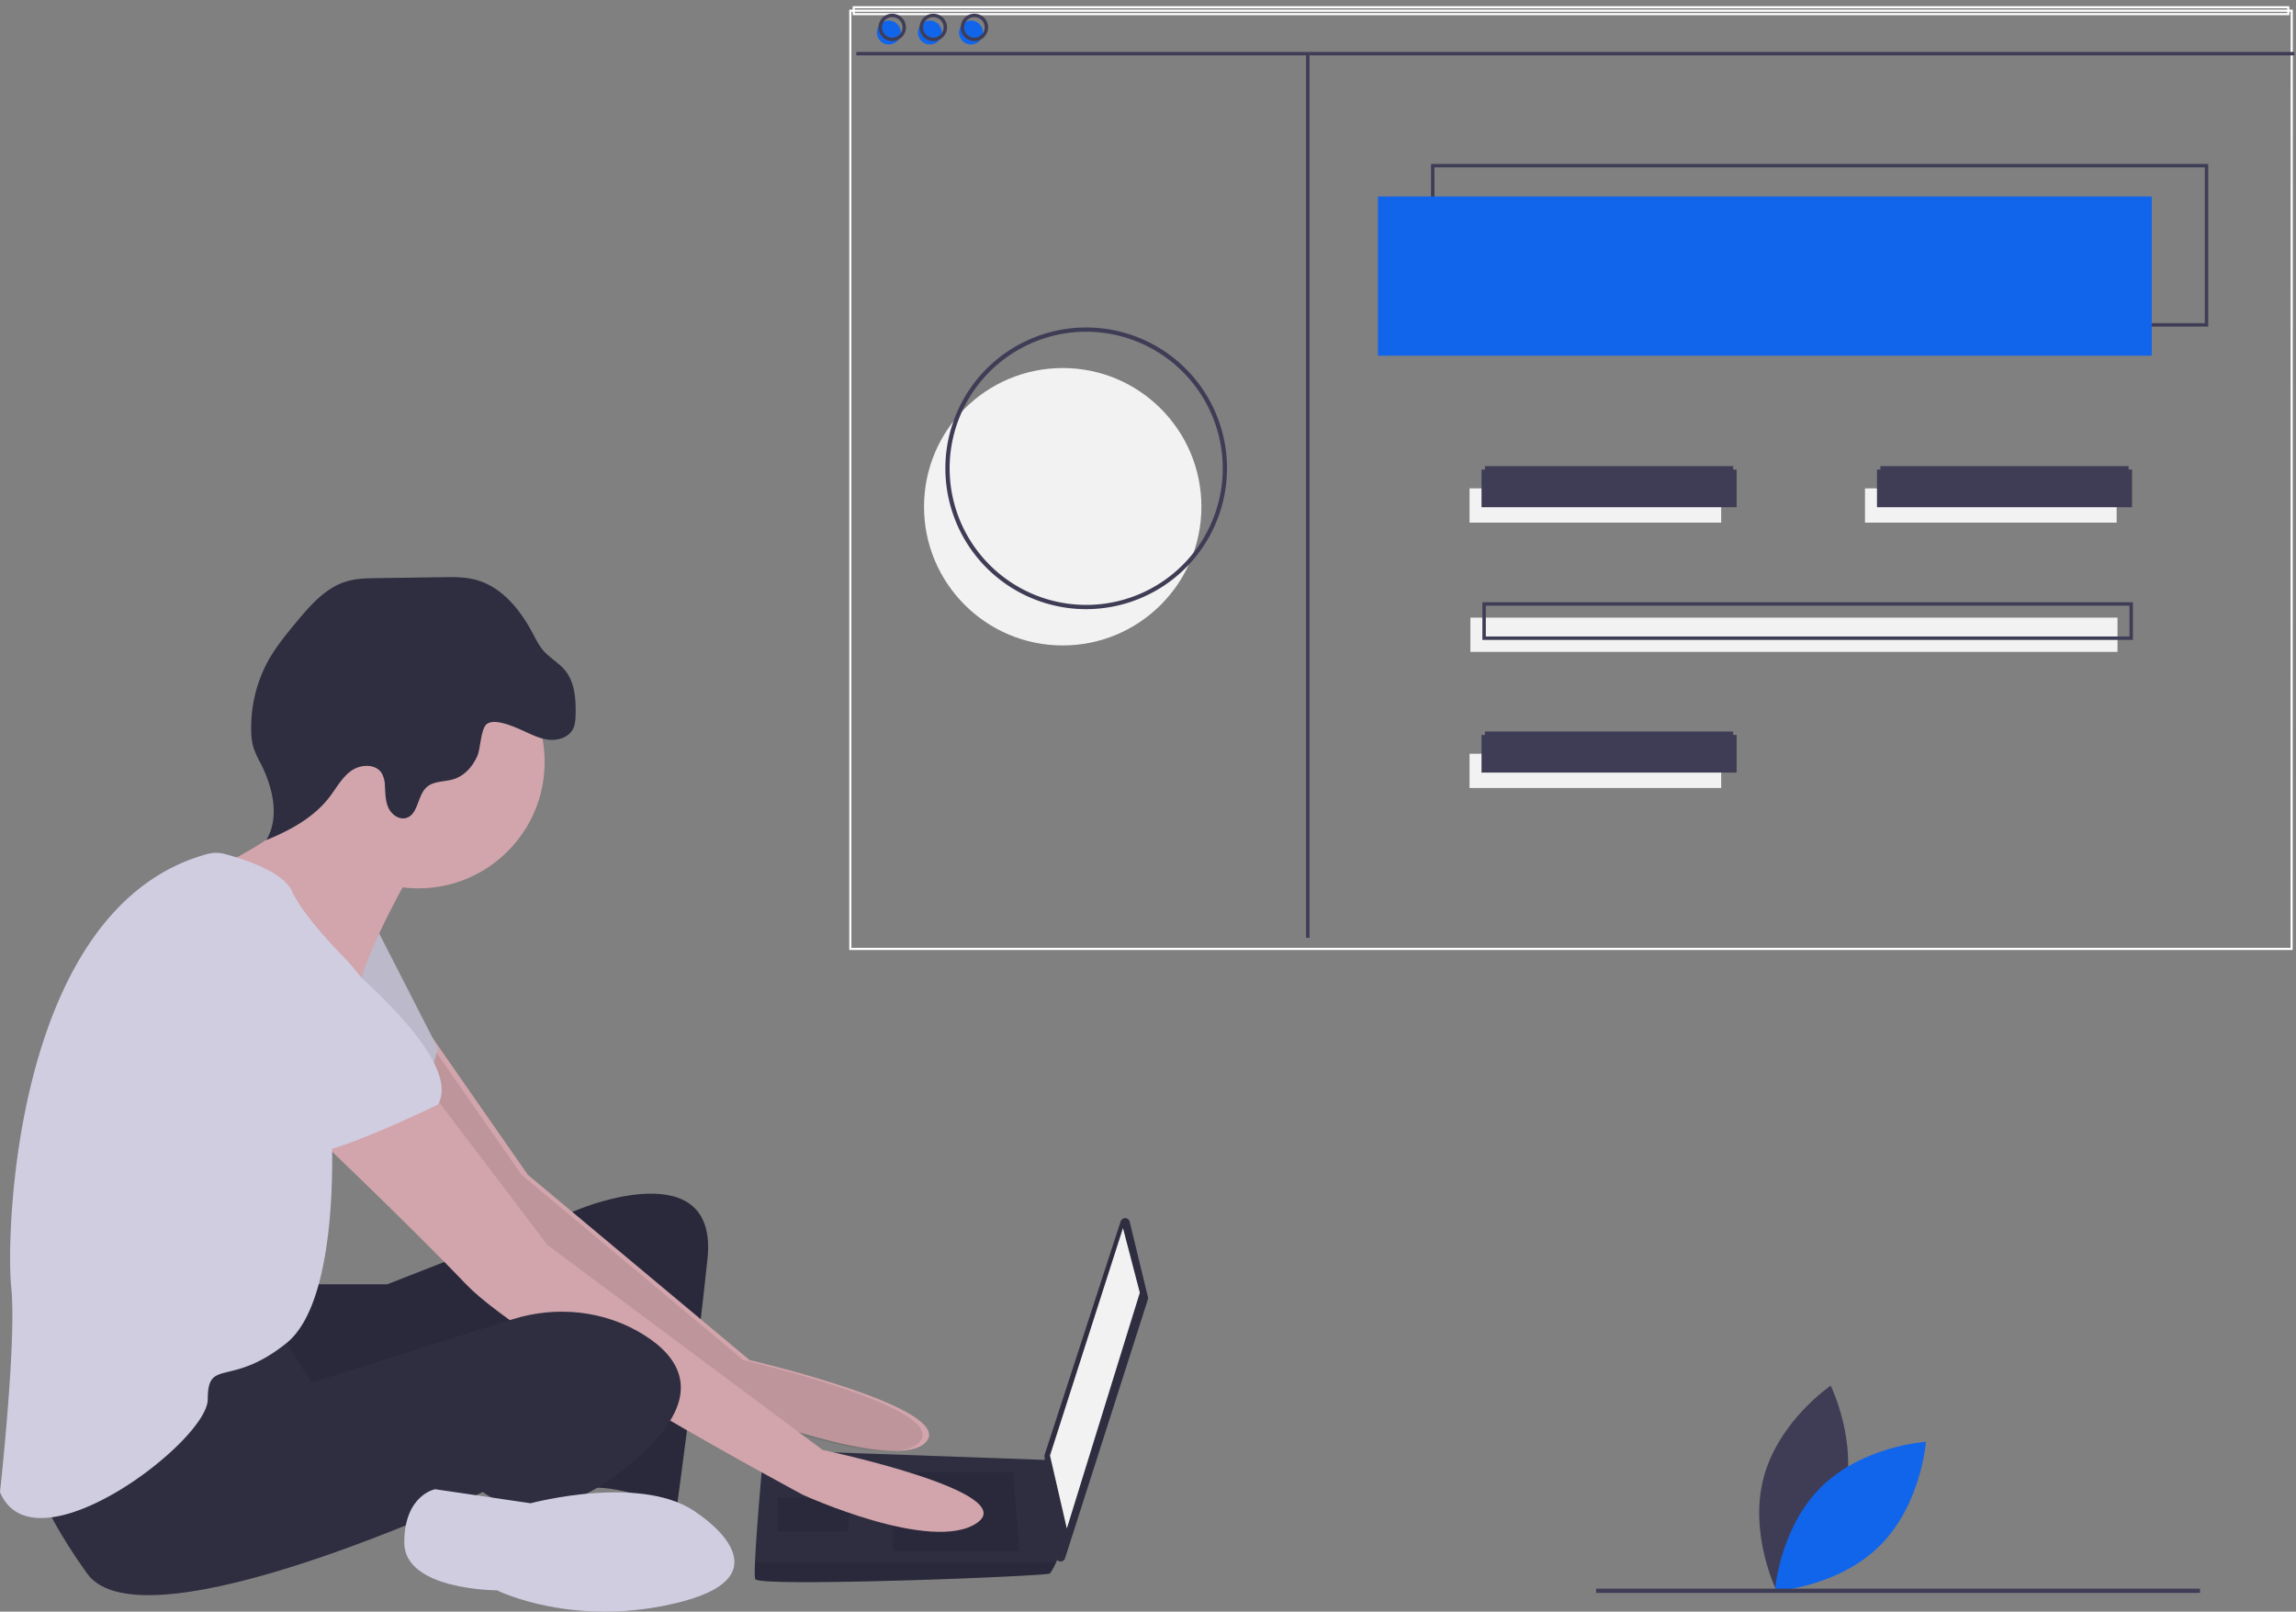 <svg width="1076.064" height="755.228" xmlns="http://www.w3.org/2000/svg">
 <rect width="100%" height="100%" fill="#808080" stroke="none"/>
 <title>web_developer</title>

 <g>
  <title>background</title>
  <rect fill="none" id="canvas_background" height="402" width="582" y="-1" x="-1"/>
 </g>
 <g>
  <title>Layer 1</title>
  <path id="svg_1" fill="#3f3d56" d="m864.146,702.423c-6.985,26.598 -31.459,43.22 -31.459,43.22s-13.15,-26.502 -6.166,-53.1s31.459,-43.22 31.459,-43.22s13.15,26.502 6.166,53.1z"/>
  <path id="svg_2" fill="#1165eb" d="m853.552,696.797c-19.563,19.327 -21.751,48.831 -21.751,48.831s29.528,-1.831 49.091,-21.159s21.751,-48.831 21.751,-48.831s-29.529,1.831 -49.091,21.159z"/>
  <path id="svg_3" fill="#2f2e41" d="m144.734,601.808l36.841,0l90.788,-35.526s64.472,-26.315 59.209,23.684s-14.473,117.103 -14.473,117.103s-28.947,-13.158 -44.736,-9.21s-5.263,-80.262 -5.263,-80.262s-128.945,61.841 -140.787,53.946s-14.473,-63.157 -14.473,-63.157l32.894,-6.579z"/>
  <path id="svg_4" opacity="0.1" d="m144.734,601.808l36.841,0l90.788,-35.526s64.472,-26.315 59.209,23.684s-14.473,117.103 -14.473,117.103s-28.947,-13.158 -44.736,-9.21s-5.263,-80.262 -5.263,-80.262s-128.945,61.841 -140.787,53.946s-14.473,-63.157 -14.473,-63.157l32.894,-6.579z"/>
  <path id="svg_5" fill="#d1a5ab" d="m202.778,486.434l44.586,64.059l103.945,86.84s96.051,22.368 82.893,38.157s-93.419,-15.789 -93.419,-15.789s-119.735,-86.84 -123.682,-93.419s-47.368,-68.42 -47.368,-68.42l33.044,-11.429z"/>
  <path id="svg_6" opacity="0.1" d="m199.778,486.434l44.586,64.059l103.945,86.84s96.051,22.368 82.893,38.157s-93.419,-15.789 -93.419,-15.789s-119.735,-86.84 -123.682,-93.419s-47.368,-68.42 -47.368,-68.42l33.044,-11.429z"/>
  <path id="svg_7" fill="#d0cde1" d="m176.312,434.706l28.947,56.578s-6.579,27.631 -17.105,30.263s-55.262,-34.21 -55.262,-34.21l43.42,-52.631z"/>
  <path id="svg_8" opacity="0.1" d="m176.312,434.706l28.947,56.578s-6.579,27.631 -17.105,30.263s-55.262,-34.21 -55.262,-34.21l43.42,-52.631z"/>
  <path id="svg_9" fill="#2f2e41" d="m529.451,572.514l8.551,35.272a2.203,2.203 0 0 1 -0.043,1.19l-38.788,121.211a2.203,2.203 0 0 1 -4.287,-0.423l-5.366,-47.219a2.203,2.203 0 0 1 0.094,-0.931l35.603,-109.264a2.203,2.203 0 0 1 4.236,0.163z"/>
  <polygon id="svg_10" fill="#f2f2f2" points="526.306 575.493 534.2 605.756 499.99 716.28 492.096 682.07 526.306 575.493"/>
  <path id="svg_11" fill="#2f2e41" d="m353.941,739.964c1.316,3.947 136.839,-1.316 138.155,-2.632a28.561,28.561 0 0 0 2.895,-5.263c1.237,-2.632 2.368,-5.263 2.368,-5.263l-5.263,-42.604l-134.208,-4.763s-3.355,36.105 -4.039,52.631c-0.171,4.171 -0.171,7.105 0.092,7.895z"/>
  <polygon id="svg_12" opacity="0.1" points="474.991 689.965 477.622 726.806 418.413 726.806 418.413 689.965 474.991 689.965"/>
  <polygon id="svg_13" opacity="0.1" points="398.677 701.806 399.03 701.736 397.361 717.596 364.467 717.596 364.467 701.806 398.677 701.806"/>
  <path id="svg_14" opacity="0.1" d="m353.941,739.964c1.316,3.947 136.839,-1.316 138.155,-2.632a28.561,28.561 0 0 0 2.895,-5.263l-141.142,0c-0.171,4.171 -0.171,7.105 0.092,7.895z"/>
  <circle id="svg_15" fill="#d1a5ab" r="59.209" cy="357.076" cx="196.049"/>
  <path id="svg_16" fill="#d1a5ab" d="m192.102,409.707s-19.736,34.21 -23.684,52.631s-59.209,-36.841 -59.209,-36.841l-7.237,-19.079s51.973,-24.342 48.025,-44.078s42.104,47.368 42.104,47.368z"/>
  <path id="svg_17" fill="#d1a5ab" d="m202.628,512.336l53.946,71.051l128.945,96.051s93.419,19.736 72.367,34.21s-81.577,-13.158 -81.577,-13.158s-130.261,-69.736 -157.892,-98.682s-78.946,-77.63 -78.946,-77.63l63.157,-11.842z"/>
  <path id="svg_18" fill="#2f2e41" d="m130.261,622.861l15.789,25l94.231,-29.646c20.676,-6.505 43.348,-4.111 61.687,7.442c16.447,10.362 26.973,26.809 3.289,51.15c-47.368,48.683 -78.946,22.368 -78.946,22.368s-159.208,74.999 -185.523,38.157s-27.631,-55.262 -27.631,-55.262s101.314,-63.157 117.103,-59.209z"/>
  <path id="svg_19" fill="#d0cde1" d="m327.625,709.701s42.104,27.631 -7.895,40.789s-86.84,-5.263 -86.84,-5.263s-43.42,0 -43.42,-22.368s14.473,-25 14.473,-25l44.736,6.579s53.946,-14.473 78.946,5.263z"/>
  <path id="svg_20" fill="#2f2e41" d="m244.621,342.182c4.03,1.797 8.026,3.923 12.408,4.444s9.371,-1.008 11.444,-4.903c1.12,-2.104 1.248,-4.578 1.3,-6.961c0.158,-7.225 -0.364,-15.036 -4.943,-20.627c-2.914,-3.559 -7.167,-5.802 -10.184,-9.274c-2.161,-2.488 -3.599,-5.503 -5.148,-8.411c-5.866,-11.017 -14.551,-21.606 -26.622,-24.782c-5.04,-1.326 -10.328,-1.262 -15.539,-1.188l-30.397,0.429c-4.919,0.069 -9.914,0.15 -14.623,1.574c-9.784,2.958 -16.908,11.186 -23.432,19.054c-4.881,5.887 -9.775,11.834 -13.439,18.547a65.079,65.079 0 0 0 -7.714,31.887a29.833,29.833 0 0 0 1.093,8.437a46.822,46.822 0 0 0 3.316,7.284c5.7,11.197 9.085,25.182 2.665,35.983c11.152,-4.555 22.186,-10.528 29.542,-20.068c3.291,-4.267 5.872,-9.263 10.258,-12.395s11.532,-3.403 14.346,1.193a12.857,12.857 0 0 1 1.451,6.022c0.206,3.45 0.2,7.033 1.663,10.164s4.947,5.658 8.273,4.721c5.729,-1.614 5.18,-10.406 9.593,-14.4c3.351,-3.033 8.521,-2.453 12.826,-3.83c5.016,-1.604 8.779,-5.95 10.924,-10.759c1.63,-3.656 1.606,-13.223 4.691,-15.203c3.868,-2.483 12.664,1.464 16.25,3.063z"/>
  <path id="svg_21" fill="#d0cde1" d="m97.272,400.176a15.616,15.616 0 0 1 8.128,0.021c8.446,2.268 27.38,8.27 31.44,17.405c5.263,11.842 23.684,30.263 23.684,30.263s25,25 19.736,42.104s-25,36.841 -25,36.841s5.263,81.577 -21.052,102.63s-36.841,6.579 -36.841,26.315s-81.577,81.577 -97.367,43.42c0,0 7.895,-71.051 5.263,-96.051c-2.594,-24.639 1.203,-178.365 92.008,-202.948z"/>
  <path id="svg_22" fill="#d0cde1" d="m139.471,433.391s80.262,59.209 65.788,84.209c0,0 -48.683,23.684 -59.209,22.368s-51.315,-47.368 -61.841,-51.315s-15.789,-74.999 55.262,-55.262z"/>
  <circle id="svg_23" fill="#f2f2f2" r="65" cy="237.458" cx="498.064"/>
  <path id="svg_24" fill="#3f3d56" d="m1034.93,153.041l-364.249,0l0,-76.219l364.249,0l0,76.219zm-362.644,-1.605l361.039,0l0,-73.01l-361.039,0l0,73.01z"/>
  <rect id="svg_25" fill="#1165eb" height="74.615" width="362.644" y="92.065" x="645.809"/>
  <circle id="svg_26" fill="#1165eb" r="5.616" cy="15.244" cx="416.565"/>
  <circle id="svg_27" fill="#1165eb" r="5.616" cy="15.244" cx="435.82"/>
  <circle id="svg_28" fill="#1165eb" r="5.616" cy="15.244" cx="455.076"/>
  <path stroke="#ffffff" id="svg_29" fill="none" d="m1074,444.666l-675.481,0l0,-439.666l675.545,0l-0.064,439.666zm-673.877,-441.27l672.336,0l0,3.209l-672.336,0l0,-3.209z"/>
  <rect id="svg_30" fill="#3f3d56" height="1.605" width="673.94" y="24.338" x="401.321"/>
  <path id="svg_31" fill="#3f3d56" d="m418.17,19.255a6.418,6.418 0 1 1 6.418,-6.418a6.426,6.426 0 0 1 -6.418,6.418zm0,-11.232a4.814,4.814 0 1 0 4.814,4.814a4.819,4.819 0 0 0 -4.814,-4.814z"/>
  <path id="svg_32" fill="#3f3d56" d="m437.425,19.255a6.418,6.418 0 1 1 6.418,-6.418a6.426,6.426 0 0 1 -6.418,6.418zm0,-11.232a4.814,4.814 0 1 0 4.814,4.814a4.819,4.819 0 0 0 -4.814,-4.814z"/>
  <path id="svg_33" fill="#3f3d56" d="m456.68,19.255a6.418,6.418 0 1 1 6.418,-6.418a6.426,6.426 0 0 1 -6.418,6.418zm0,-11.232a4.814,4.814 0 1 0 4.814,4.814a4.819,4.819 0 0 0 -4.814,-4.814z"/>
  <rect id="svg_34" fill="#3f3d56" height="414.346" width="1.605" y="25.14" x="612.109"/>
  <rect id="svg_35" fill="#f2f2f2" height="16.046" width="117.94" y="228.859" x="688.733"/>
  <rect id="svg_36" fill="#f2f2f2" height="16.046" width="117.94" y="228.859" x="874.067"/>
  <path id="svg_37" fill="#3f3d56" d="m813.893,237.684l-119.544,0l0,-17.651l119.544,0l0,17.651zm-117.94,-19.255l116.335,0l0,3.209l-116.335,0l0,-3.209z"/>
  <rect id="svg_38" fill="#f2f2f2" height="16.046" width="117.94" y="353.217" x="688.733"/>
  <path id="svg_39" fill="#3f3d56" d="m813.893,362.042l-119.544,0l0,-17.651l119.544,0l0,17.651zm-117.94,-19.255l116.335,0l0,3.209l-116.335,0l0,-3.209z"/>
  <rect id="svg_40" fill="#f2f2f2" height="16.046" width="303.273" y="289.433" x="689.134"/>
  <path id="svg_41" fill="#3f3d56" d="m999.628,299.863l-304.878,0l0,-17.651l304.878,0l0,17.651zm-303.273,-1.605l301.669,0l0,-14.442l-301.669,0l0,14.442z"/>
  <path id="svg_42" fill="#3f3d56" d="m999.227,237.684l-119.544,0l0,-17.651l119.544,0l0,17.651zm-117.94,-19.255l116.335,0l0,3.209l-116.335,0l-0,-3.209z"/>
  <path id="svg_43" fill="#3f3d56" d="m509.064,285.458a66,66 0 1 1 66,-66a66.075,66.075 0 0 1 -66,66zm0,-130a64,64 0 1 0 64,64a64.073,64.073 0 0 0 -64,-64z"/>
  <rect id="svg_44" fill="#3f3d56" height="2" width="283" y="744.458" x="748.064"/>
 </g>
</svg>